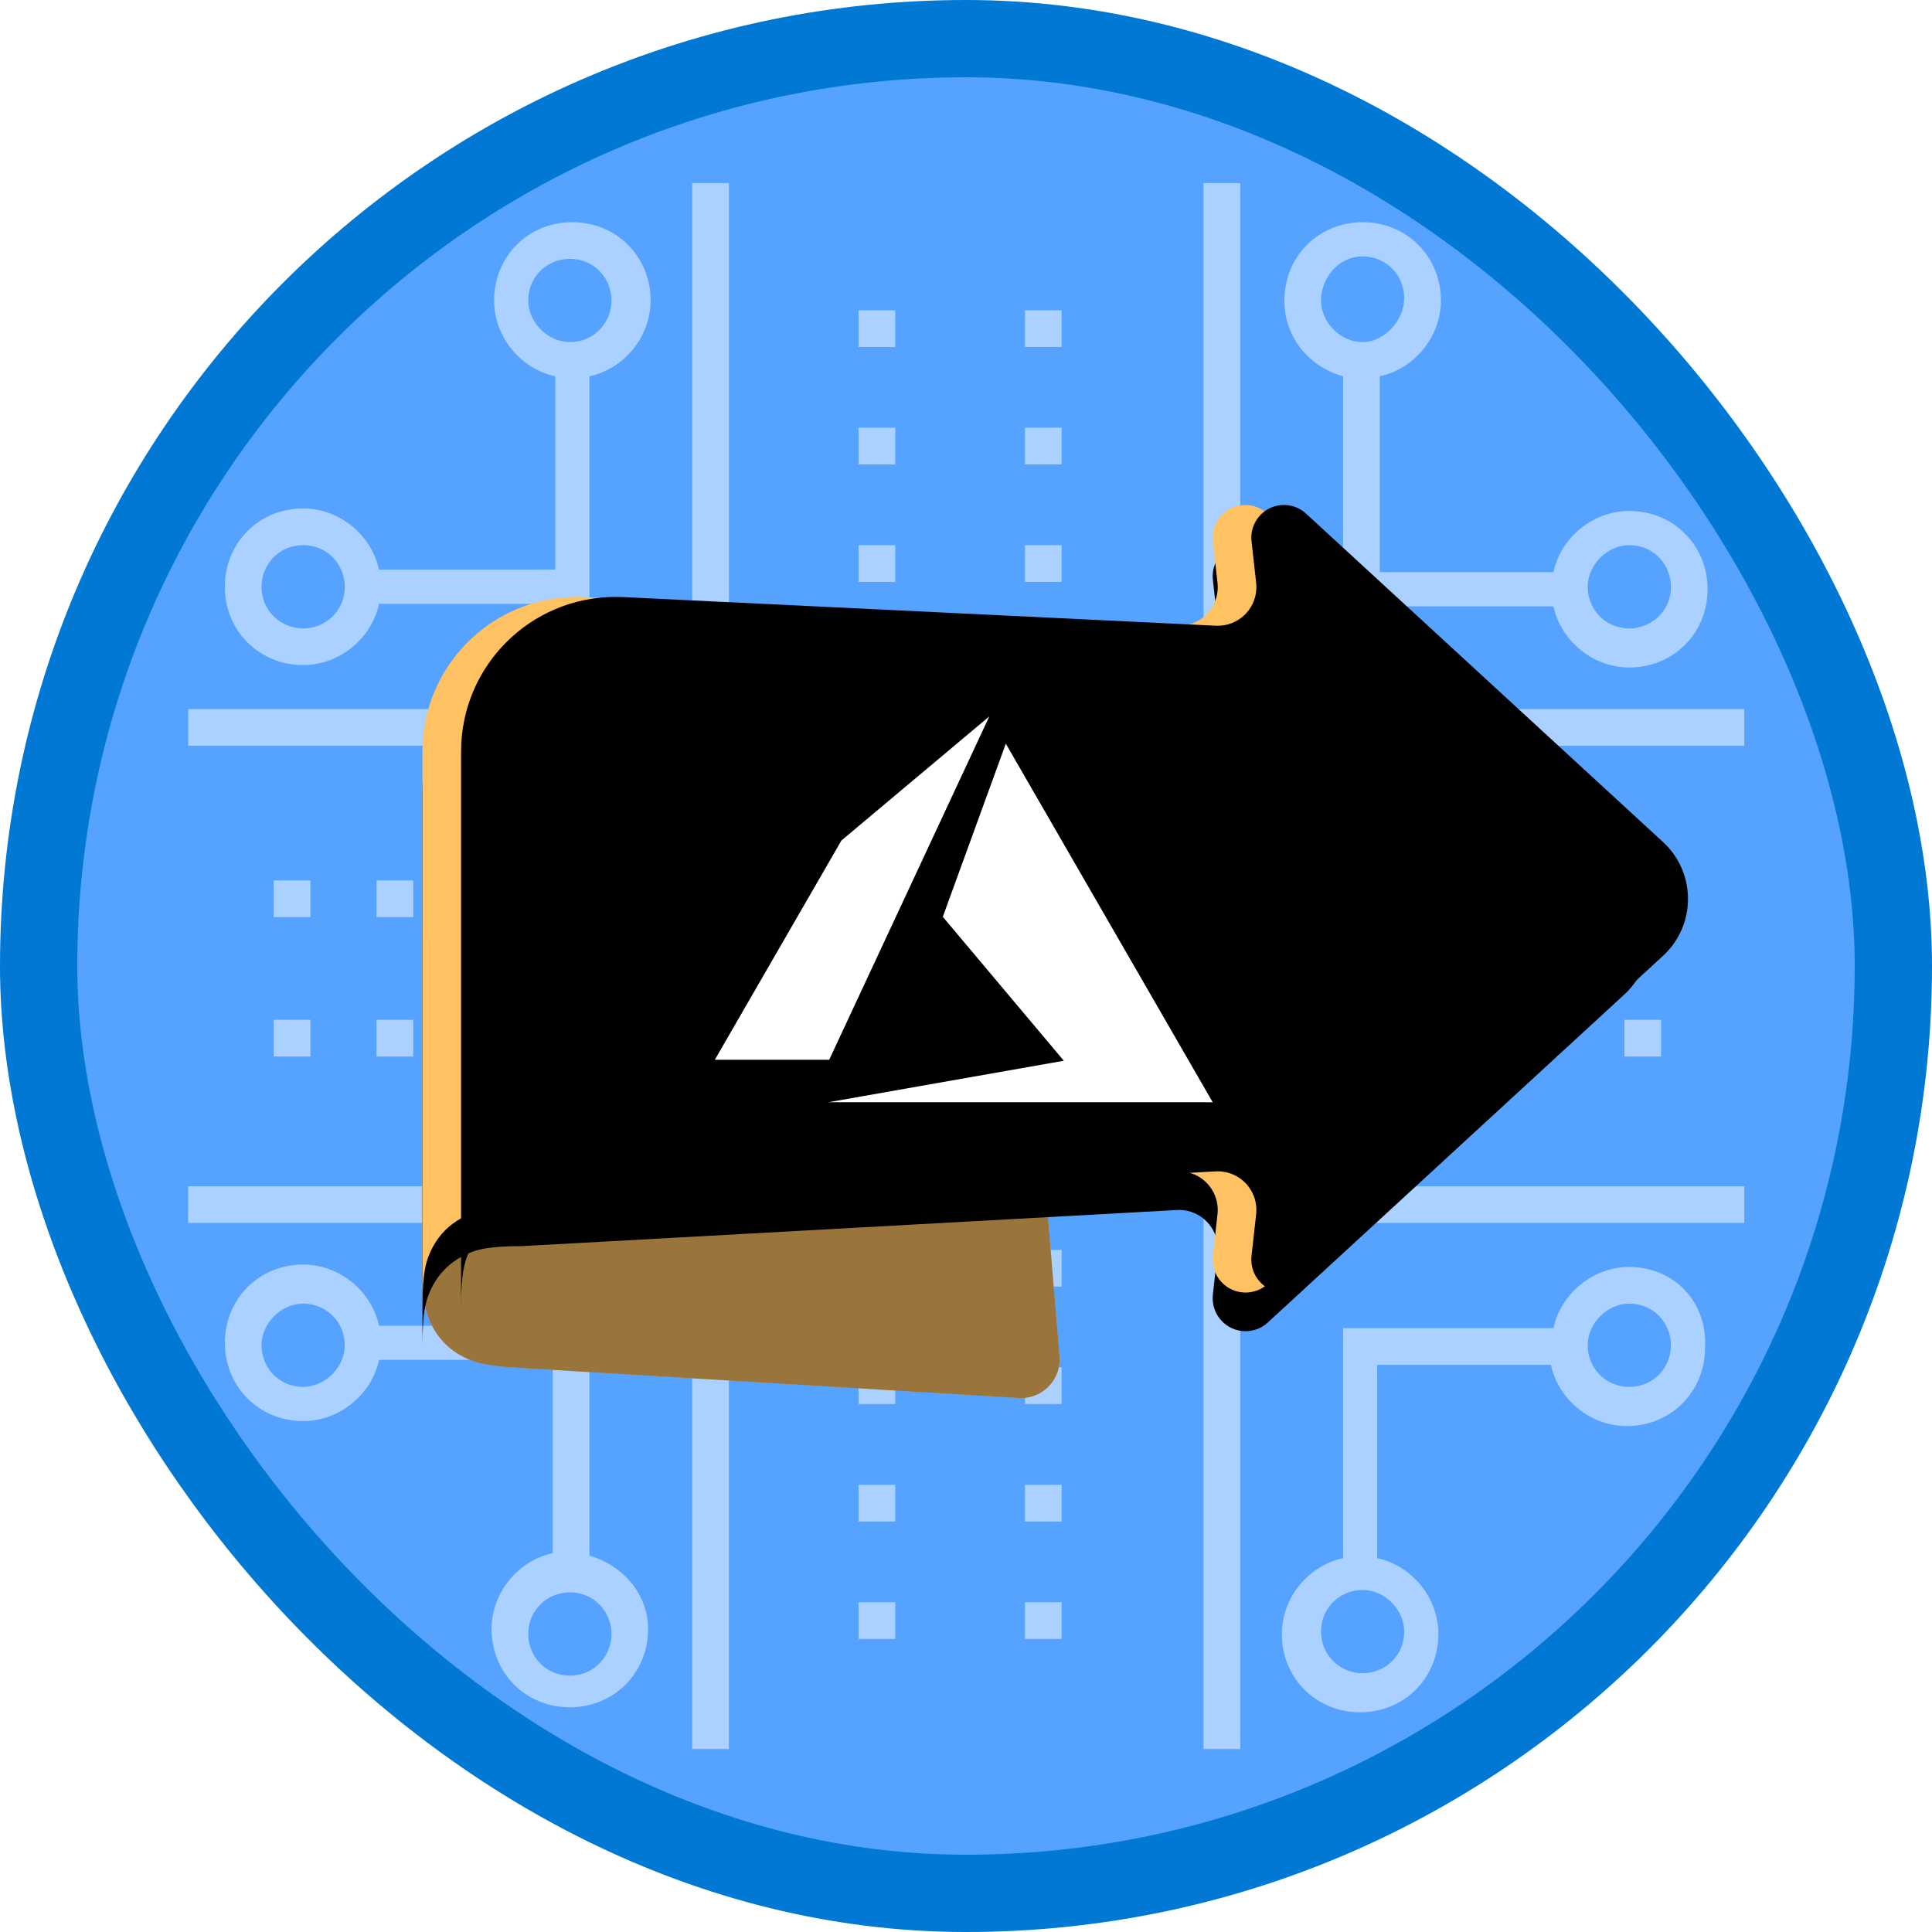 <?xml version="1.0" encoding="UTF-8"?>
<svg width="100px" height="100px" viewBox="0 0 100 100" version="1.1" xmlns="http://www.w3.org/2000/svg" xmlns:xlink="http://www.w3.org/1999/xlink">
    <!-- Generator: Sketch 54 (76480) - https://sketchapp.com -->
    <title>NA/design-your-migration-to-azure</title>
    <desc>Created with Sketch.</desc>
    <defs>
        <rect id="path-1" x="0" y="0" width="96" height="96" rx="48"></rect>
        <rect id="path-3" x="0" y="0" width="96" height="96" rx="48"></rect>
        <path d="M0.866,23 L32.032,23 L33.841,44.699 C33.932,45.799 33.114,46.766 32.014,46.858 C31.918,46.866 31.823,46.867 31.727,46.861 L5.726,45.293 C4.007,45.189 3.393,44.982 2.777,44.621 C2.161,44.259 1.683,43.752 1.36,43.115 C1.036,42.478 0.866,41.853 0.866,40.131 L0.866,23 Z" id="path-5"></path>
        <path d="M42.018,4.668 L41.778,2.514 C41.675,1.587 42.343,0.751 43.27,0.648 C43.755,0.594 44.241,0.753 44.6,1.084 L63.079,18.084 C64.704,19.579 64.81,22.11 63.314,23.736 C63.239,23.817 63.16,23.896 63.079,23.971 L44.62,40.953 C43.929,41.589 42.853,41.544 42.217,40.853 C41.884,40.491 41.724,40.002 41.778,39.514 L42.018,37.347 C42.14,36.249 41.348,35.261 40.251,35.139 C40.141,35.127 40.031,35.124 39.92,35.13 L5.994,37 C4.211,37 3.564,37.186 2.913,37.534 C2.261,37.883 1.749,38.394 1.4,39.046 C1.052,39.698 0.866,40.345 0.866,42.128 L0.866,13.396 C0.866,8.977 4.448,5.396 8.866,5.396 C8.995,5.396 9.124,5.399 9.252,5.405 L39.934,6.887 C41.037,6.94 41.975,6.089 42.028,4.986 C42.033,4.879 42.03,4.773 42.018,4.668 Z" id="path-6"></path>
        <filter x="-1.6%" y="-2.4%" width="103.1%" height="109.6%" filterUnits="objectBoundingBox" id="filter-7">
            <feOffset dx="0" dy="2" in="SourceAlpha" result="shadowOffsetOuter1"></feOffset>
            <feColorMatrix values="0 0 0 0 0   0 0 0 0 0   0 0 0 0 0  0 0 0 0.096 0" type="matrix" in="shadowOffsetOuter1"></feColorMatrix>
        </filter>
        <filter x="-1.6%" y="-2.4%" width="103.1%" height="109.6%" filterUnits="objectBoundingBox" id="filter-8">
            <feOffset dx="2" dy="0" in="SourceAlpha" result="shadowOffsetInner1"></feOffset>
            <feComposite in="shadowOffsetInner1" in2="SourceAlpha" operator="arithmetic" k2="-1" k3="1" result="shadowInnerInner1"></feComposite>
            <feColorMatrix values="0 0 0 0 1   0 0 0 0 1   0 0 0 0 1  0 0 0 0.446 0" type="matrix" in="shadowInnerInner1"></feColorMatrix>
        </filter>
        <filter x="-15.4%" y="-19.0%" width="130.8%" height="138.1%" filterUnits="objectBoundingBox" id="filter-9">
            <feOffset dx="0" dy="2" in="SourceAlpha" result="shadowOffsetOuter1"></feOffset>
            <feColorMatrix values="0 0 0 0 0   0 0 0 0 0   0 0 0 0 0  0 0 0 0.101 0" type="matrix" in="shadowOffsetOuter1" result="shadowMatrixOuter1"></feColorMatrix>
            <feMerge>
                <feMergeNode in="shadowMatrixOuter1"></feMergeNode>
                <feMergeNode in="SourceGraphic"></feMergeNode>
            </feMerge>
        </filter>
    </defs>
    <g id="Badges" stroke="none" stroke-width="1" fill="none" fill-rule="evenodd">
        <g id="N/A-18" transform="translate(-50, -460)">
            <g id="NA/design-your-migration-to-azure" transform="translate(50, 460)">
                <g id="Mask" transform="translate(2, 2)">
                    <mask id="mask-2" fill="white">
                        <use xlink:href="#path-1"></use>
                    </mask>
                    <use id="BG" fill="#55A2FF" xlink:href="#path-1"></use>
                    <g mask="url(#mask-2)">
                        <mask id="mask-4" fill="white">
                            <use xlink:href="#path-3"></use>
                        </mask>
                        <use id="BG" fill="#55A2FF" xlink:href="#path-3"></use>
                        <g id="Group-53" opacity="0.5" mask="url(#mask-4)" fill="#FFFFFF">
                            <g transform="translate(7.675, 6.841)">
                                <polygon id="Fill-1" points="0.064 54.457 26.153 54.457 26.153 81.687 28.053 81.687 28.053 52.559 0.064 52.559"></polygon>
                                <path d="M20.835,71.683 L20.835,59.779 L9.944,59.779 C9.564,58.007 7.918,56.611 6.017,56.611 C3.737,56.611 1.965,58.383 1.965,60.663 C1.965,62.943 3.737,64.715 6.017,64.715 C7.918,64.715 9.564,63.322 9.944,61.547 L18.935,61.547 L18.935,71.551 C17.163,71.93 15.767,73.577 15.767,75.477 C15.767,77.757 17.539,79.529 19.819,79.529 C22.099,79.529 23.871,77.757 23.871,75.477 C23.874,73.709 22.607,72.188 20.835,71.683 L20.835,71.683 Z M6.017,62.943 C4.75,62.943 3.862,61.93 3.862,60.789 C3.862,59.65 4.875,58.634 6.017,58.634 C7.155,58.637 8.168,59.525 8.168,60.792 C8.168,61.93 7.155,62.943 6.017,62.943 Z M19.822,77.889 C18.555,77.889 17.667,76.876 17.667,75.735 C17.667,74.468 18.68,73.58 19.822,73.58 C21.089,73.58 21.976,74.593 21.976,75.735 C21.973,76.873 21.089,77.889 19.822,77.889 Z" id="Fill-2"></path>
                                <polygon id="Fill-3" points="52.621 81.687 54.521 81.687 54.521 54.457 80.61 54.457 80.61 52.56 52.621 52.56"></polygon>
                                <path d="M74.657,56.737 C72.757,56.737 71.111,58.129 70.731,59.904 L59.84,59.904 L59.84,71.809 C58.068,72.188 56.673,73.835 56.673,75.735 C56.673,78.015 58.444,79.787 60.724,79.787 C63.004,79.787 64.776,78.015 64.776,75.735 C64.776,73.835 63.384,72.188 61.609,71.809 L61.609,61.805 L70.6,61.805 C70.979,63.577 72.626,64.973 74.526,64.973 C76.806,64.973 78.578,63.201 78.578,60.921 C78.713,58.512 76.938,56.737 74.658,56.737 L74.657,56.737 Z M63.007,75.61 C63.007,76.877 61.994,77.764 60.853,77.764 C59.715,77.761 58.702,76.874 58.702,75.61 C58.702,74.343 59.715,73.455 60.856,73.455 C61.994,73.455 63.007,74.468 63.007,75.61 Z M74.657,62.943 C73.39,62.943 72.503,61.93 72.503,60.789 C72.503,59.65 73.516,58.634 74.657,58.634 C75.924,58.634 76.812,59.647 76.812,60.789 C76.812,61.93 75.924,62.943 74.657,62.943 Z" id="Fill-4"></path>
                                <polygon id="Fill-5" points="26.153 27.864 0.065 27.864 0.065 29.761 28.054 29.761 28.054 0.634 26.154 0.634"></polygon>
                                <path d="M6.016,25.584 C7.917,25.584 9.563,24.191 9.943,22.416 L20.834,22.416 L20.834,10.637 C22.606,10.257 24.001,8.611 24.001,6.711 C24.001,4.431 22.229,2.659 19.949,2.659 C17.67,2.659 15.898,4.431 15.898,6.711 C15.898,8.611 17.29,10.257 19.065,10.637 L19.065,20.64 L9.942,20.644 C9.563,18.872 7.917,17.476 6.016,17.476 C3.736,17.476 1.964,19.248 1.964,21.528 C1.961,23.808 3.736,25.583 6.016,25.583 L6.016,25.584 Z M17.667,6.711 C17.667,5.444 18.679,4.556 19.821,4.556 C21.088,4.556 21.975,5.569 21.975,6.711 C21.972,7.852 21.088,8.865 19.821,8.865 C18.679,8.865 17.667,7.852 17.667,6.711 Z M6.016,19.377 C7.283,19.377 8.171,20.39 8.171,21.532 C8.171,22.799 7.158,23.686 6.016,23.686 C4.875,23.683 3.862,22.796 3.862,21.529 C3.862,20.39 4.749,19.377 6.016,19.377 Z" id="Fill-6"></path>
                                <polygon id="Fill-7" points="54.521 27.864 54.521 0.634 52.621 0.634 52.621 29.761 80.61 29.761 80.61 27.864"></polygon>
                                <path d="M59.84,10.637 L59.84,22.542 L70.731,22.542 C71.11,24.314 72.757,25.709 74.657,25.709 C76.937,25.709 78.709,23.938 78.709,21.658 C78.709,19.378 76.937,17.606 74.657,17.606 C72.757,17.606 71.11,18.998 70.731,20.773 L61.74,20.773 L61.74,10.638 C63.511,10.259 64.907,8.612 64.907,6.712 C64.907,4.432 63.135,2.66 60.855,2.66 C58.575,2.66 56.804,4.432 56.804,6.712 C56.8,8.612 58.067,10.133 59.839,10.638 L59.84,10.637 Z M74.657,19.377 C75.924,19.377 76.812,20.39 76.812,21.532 C76.812,22.799 75.799,23.686 74.657,23.686 C73.39,23.686 72.503,22.673 72.503,21.532 C72.506,20.39 73.519,19.377 74.657,19.377 Z M60.852,4.431 C62.119,4.431 63.007,5.444 63.007,6.586 C63.007,7.724 61.994,8.866 60.852,8.866 C59.714,8.866 58.701,7.853 58.701,6.711 C58.701,5.573 59.585,4.431 60.852,4.431 Z" id="Fill-8"></path>
                                <polygon id="Fill-9" points="34.764 39.514 36.664 39.514 36.664 37.613 34.764 37.613"></polygon>
                                <polygon id="Fill-10" points="34.764 33.437 36.664 33.437 36.664 31.536 34.764 31.536"></polygon>
                                <polygon id="Fill-11" points="34.764 45.595 36.664 45.595 36.664 43.694 34.764 43.694"></polygon>
                                <polygon id="Fill-12" points="34.764 15.197 36.664 15.197 36.664 13.296 34.764 13.296"></polygon>
                                <polygon id="Fill-13" points="34.764 21.278 36.664 21.278 36.664 19.377 34.764 19.377"></polygon>
                                <polygon id="Fill-14" points="34.764 27.356 36.664 27.356 36.664 25.455 34.764 25.455"></polygon>
                                <polygon id="Fill-15" points="34.764 69.911 36.664 69.911 36.664 68.011 34.764 68.011"></polygon>
                                <polygon id="Fill-16" points="34.764 75.989 36.664 75.989 36.664 74.089 34.764 74.089"></polygon>
                                <polygon id="Fill-17" points="34.764 57.753 36.664 57.753 36.664 55.853 34.764 55.853"></polygon>
                                <polygon id="Fill-18" points="34.764 51.672 36.664 51.672 36.664 49.772 34.764 49.772"></polygon>
                                <polygon id="Fill-19" points="34.764 63.83 36.664 63.83 36.664 61.93 34.764 61.93"></polygon>
                                <polygon id="Fill-20" points="34.764 9.12 36.664 9.12 36.664 7.219 34.764 7.219"></polygon>
                                <polygon id="Fill-21" points="43.376 27.356 45.276 27.356 45.276 25.455 43.376 25.455"></polygon>
                                <polygon id="Fill-22" points="43.376 33.437 45.276 33.437 45.276 31.536 43.376 31.536"></polygon>
                                <polygon id="Fill-23" points="43.376 39.514 45.276 39.514 45.276 37.613 43.376 37.613"></polygon>
                                <polygon id="Fill-24" points="43.376 9.12 45.276 9.12 45.276 7.219 43.376 7.219"></polygon>
                                <polygon id="Fill-25" points="43.376 45.595 45.276 45.595 45.276 43.694 43.376 43.694"></polygon>
                                <polygon id="Fill-26" points="43.376 21.278 45.276 21.278 45.276 19.377 43.376 19.377"></polygon>
                                <polygon id="Fill-27" points="43.376 15.197 45.276 15.197 45.276 13.296 43.376 13.296"></polygon>
                                <polygon id="Fill-28" points="43.376 69.911 45.276 69.911 45.276 68.011 43.376 68.011"></polygon>
                                <polygon id="Fill-29" points="43.376 51.672 45.276 51.672 45.276 49.772 43.376 49.772"></polygon>
                                <polygon id="Fill-30" points="43.376 57.753 45.276 57.753 45.276 55.853 43.376 55.853"></polygon>
                                <polygon id="Fill-31" points="43.376 63.83 45.276 63.83 45.276 61.93 43.376 61.93"></polygon>
                                <polygon id="Fill-32" points="43.376 75.989 45.276 75.989 45.276 74.089 43.376 74.089"></polygon>
                                <polygon id="Fill-33" points="15.133 45.846 17.033 45.846 17.033 43.945 15.133 43.945"></polygon>
                                <polygon id="Fill-34" points="20.455 45.846 22.355 45.846 22.355 43.945 20.455 43.945"></polygon>
                                <polygon id="Fill-35" points="4.495 45.846 6.396 45.846 6.396 43.945 4.495 43.945"></polygon>
                                <polygon id="Fill-36" points="9.814 45.846 11.715 45.846 11.715 43.945 9.814 43.945"></polygon>
                                <polygon id="Fill-37" points="25.774 45.846 27.674 45.846 27.674 43.945 25.774 43.945"></polygon>
                                <polygon id="Fill-38" points="4.495 38.629 6.396 38.629 6.396 36.729 4.495 36.729"></polygon>
                                <polygon id="Fill-39" points="20.455 38.629 22.355 38.629 22.355 36.729 20.455 36.729"></polygon>
                                <polygon id="Fill-40" points="25.774 38.629 27.674 38.629 27.674 36.729 25.774 36.729"></polygon>
                                <polygon id="Fill-41" points="9.814 38.629 11.715 38.629 11.715 36.729 9.814 36.729"></polygon>
                                <polygon id="Fill-42" points="15.133 38.629 17.033 38.629 17.033 36.729 15.133 36.729"></polygon>
                                <polygon id="Fill-43" points="69.085 38.629 70.986 38.629 70.986 36.729 69.085 36.729"></polygon>
                                <polygon id="Fill-44" points="63.766 38.629 65.667 38.629 65.667 36.729 63.766 36.729"></polygon>
                                <polygon id="Fill-45" points="53.129 38.629 55.029 38.629 55.029 36.729 53.129 36.729"></polygon>
                                <polygon id="Fill-46" points="74.404 38.629 76.304 38.629 76.304 36.729 74.404 36.729"></polygon>
                                <polygon id="Fill-47" points="58.448 38.629 60.348 38.629 60.348 36.729 58.448 36.729"></polygon>
                                <polygon id="Fill-48" points="74.404 45.846 76.304 45.846 76.304 43.945 74.404 43.945"></polygon>
                                <polygon id="Fill-49" points="53.129 45.846 55.029 45.846 55.029 43.945 53.129 43.945"></polygon>
                                <polygon id="Fill-50" points="58.448 45.846 60.348 45.846 60.348 43.945 58.448 43.945"></polygon>
                                <polygon id="Fill-51" points="63.766 45.846 65.667 45.846 65.667 43.945 63.766 43.945"></polygon>
                                <polygon id="Fill-52" points="69.085 45.846 70.986 45.846 70.986 43.945 69.085 43.945"></polygon>
                            </g>
                        </g>
                        <g id="Arrow" mask="url(#mask-4)">
                            <g transform="translate(19, 23.5)">
                                <g id="Rectangle" fill-rule="evenodd">
                                    <use fill="#FFC262" xlink:href="#path-5"></use>
                                    <use fill-opacity="0.401" fill="#000000" xlink:href="#path-5"></use>
                                </g>
                                <g id="Path">
                                    <use fill="black" fill-opacity="1" filter="url(#filter-7)" xlink:href="#path-6"></use>
                                    <use fill="#FFC262" fill-rule="evenodd" xlink:href="#path-6"></use>
                                    <use fill="black" fill-opacity="1" filter="url(#filter-8)" xlink:href="#path-6"></use>
                                </g>
                            </g>
                        </g>
                        <g id="Azure-black" filter="url(#filter-9)" mask="url(#mask-4)" fill="#FFFFFF">
                            <g transform="translate(35, 33)" id="Path">
                                <polygon points="5.887 20.05 25.769 20.052 15.061 1.492 11.799 10.453 18.063 17.904"></polygon>
                                <polygon points="14.207 0.081 6.553 6.503 0 17.853 5.911 17.853 5.911 17.871"></polygon>
                            </g>
                        </g>
                    </g>
                </g>
                <g id="Azure-Border" stroke="#0078D4" stroke-width="4">
                    <rect x="2" y="2" width="96" height="96" rx="48"></rect>
                </g>
            </g>
        </g>
    </g>
</svg>